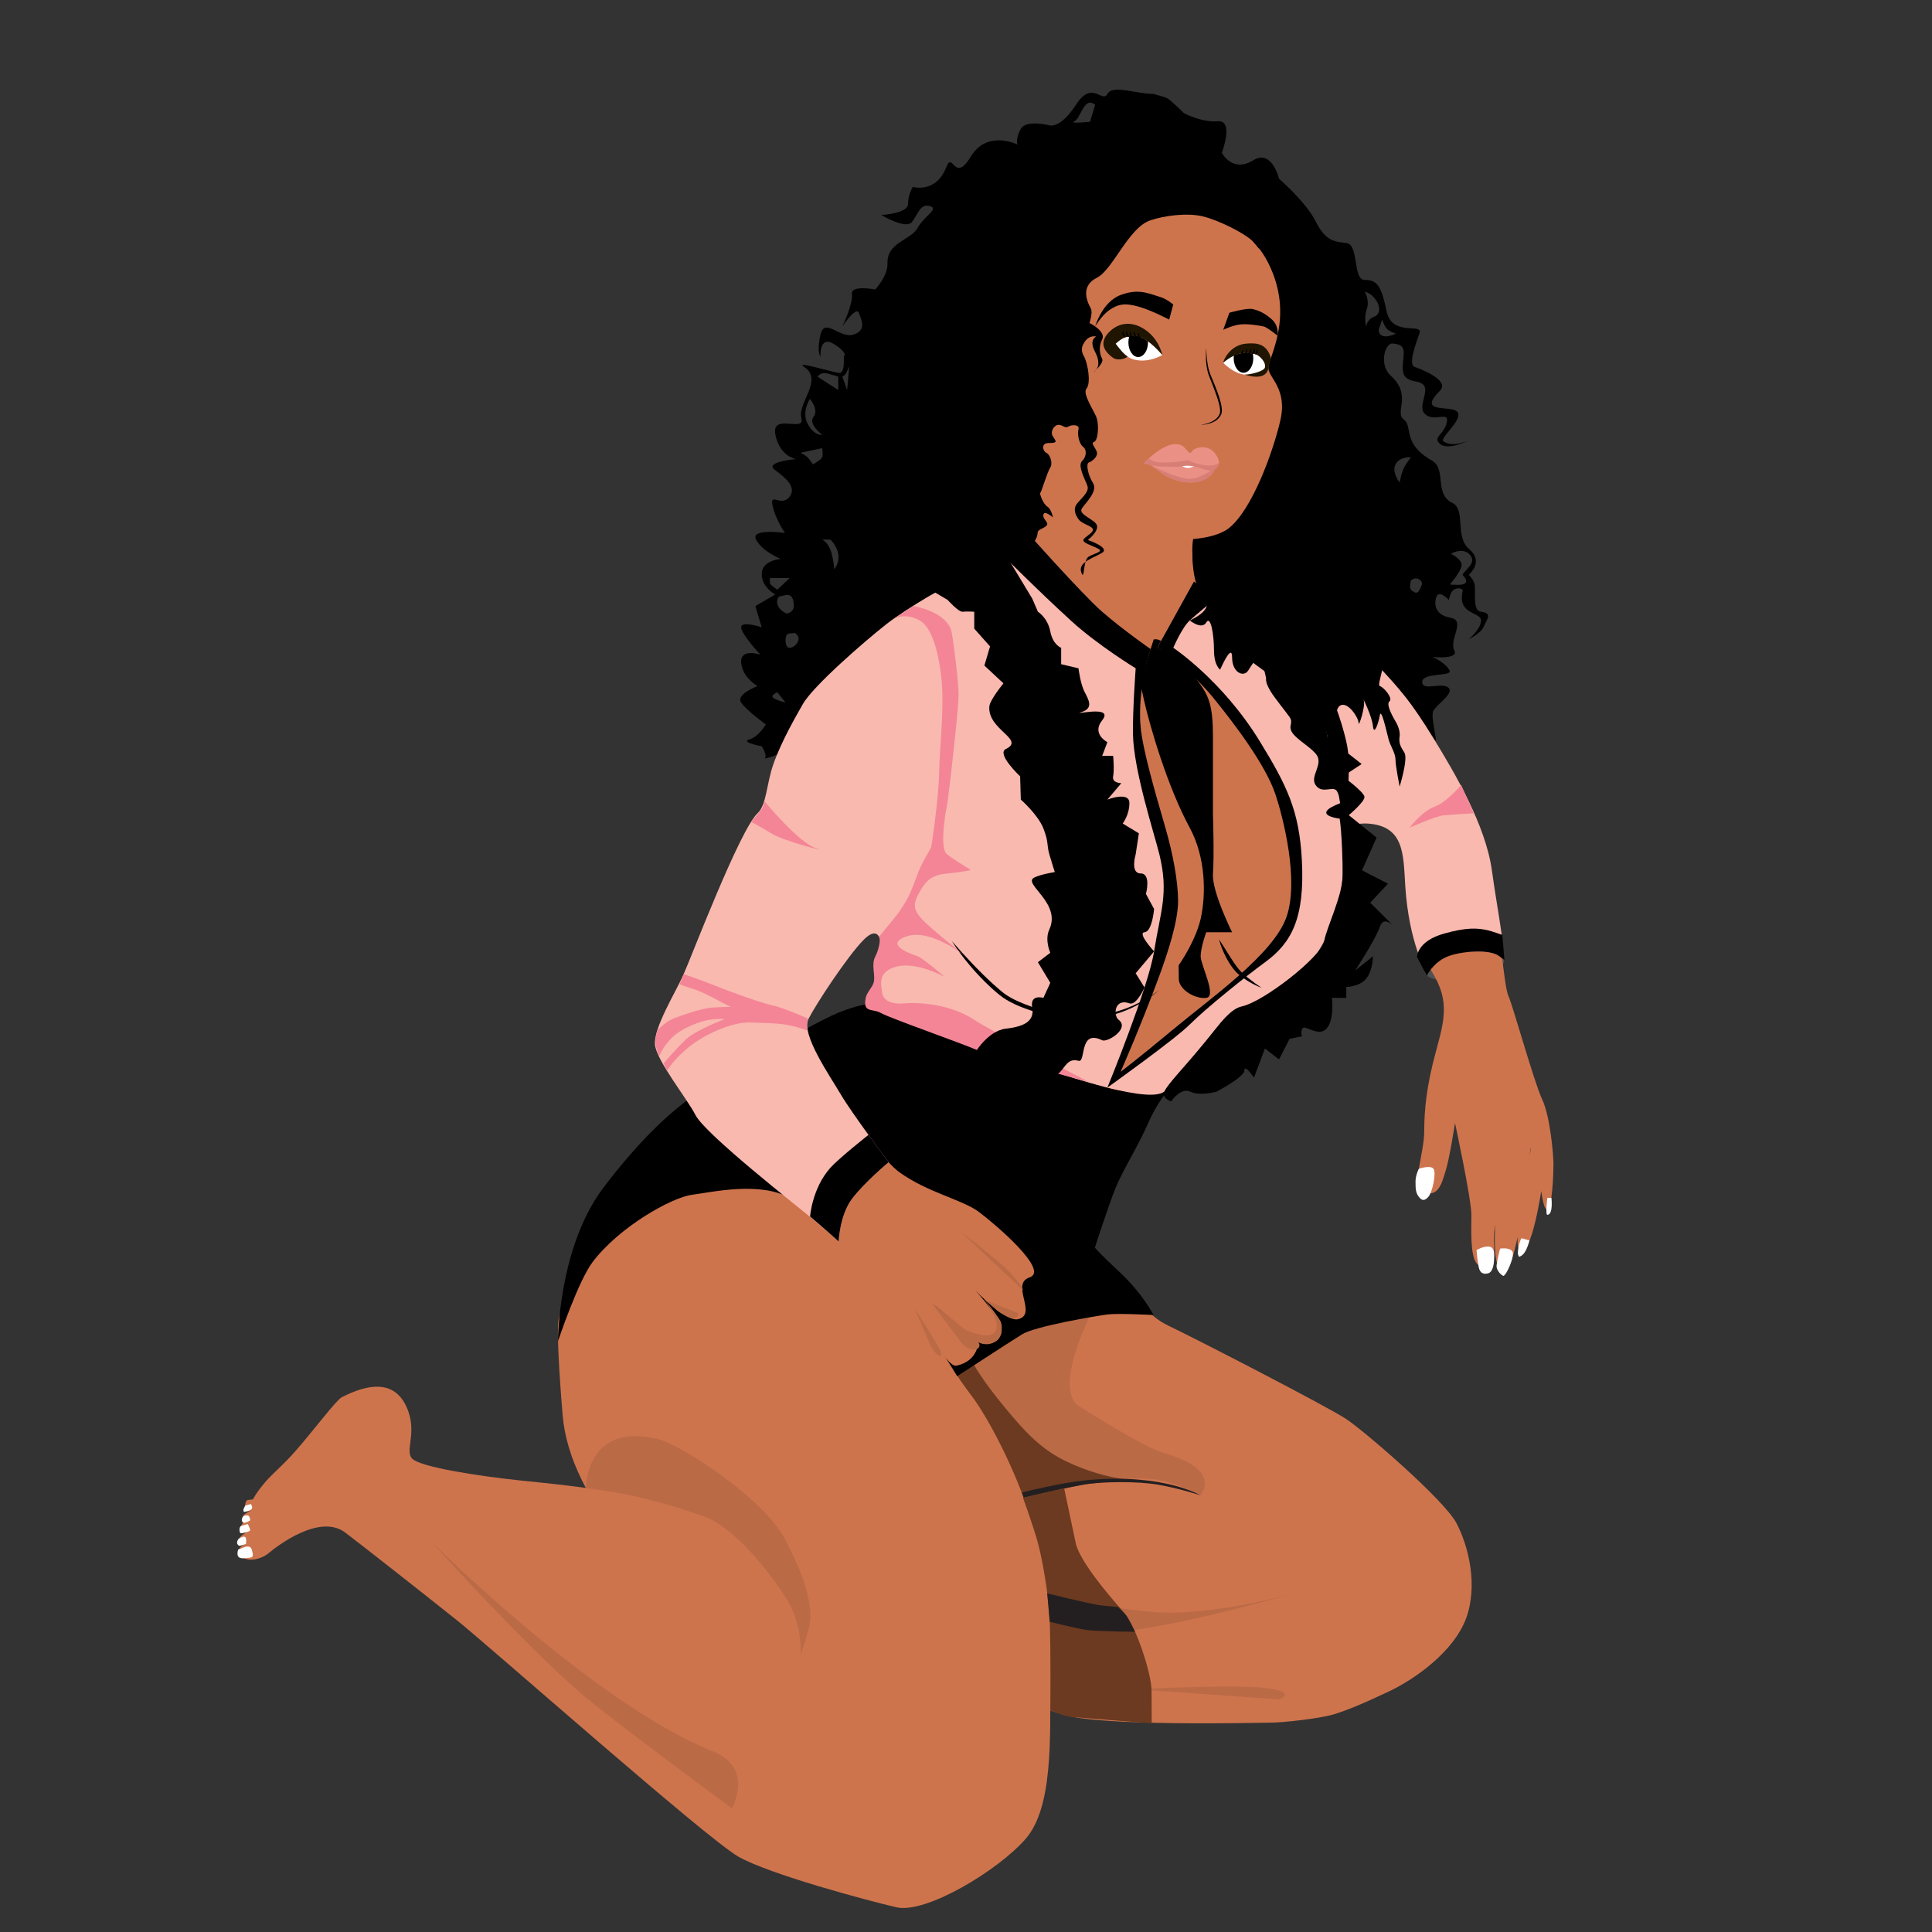<?xml version='1.0' encoding='utf-8'?>
<svg xmlns:xlink="http://www.w3.org/1999/xlink" xmlns="http://www.w3.org/2000/svg" version="1.1" x="0px" y="0px" width="3000px" height="3000px" viewBox="-368.066 -139.283 3000 3000" enable-background="new -368.066 -139.283 3000 3000"><rect x="-368.066" y="-139.283" width="3000" height="3000" fill="#333333" stroke="none"/> <defs> </defs> <path id="Hair_Back_1_" d="M1931.608,810.615c-11.945-1.328-8.811-23.238-9.555-39.563c-0.449-9.795-9.557-17.647-9.557-17.647 s24.422-20.246,1.061-39.686c-23.361-19.438-4.896-61.772-26.543-72.196c-28.666-13.805-8.207-52.392-31.852-65.828 c-46.719-26.545-28.621-52.722-43.533-63.707s13.803-37.161-20.172-67.95c-18.744-16.988-9.123-51.227,3.186-49.902 c18.297,1.968,18.098,7.436,15.928,28.67c-2.172,21.233,2.17,27.193,21.645,30.719c28.721,5.2-1.992,36.167,12.328,49.973 c14.32,13.806,38.223-5.637,33.977,13.107s-20.807,22.184-12.203,31.818c12.826,14.358,47.24-4.583,47.24-4.583 s-25.16,12.976-40.348,2.125c-7.43-5.309,41.412-41.408,15.928-48.84c-17.084-4.983-53.086,2.123-21.234-29.729 c13.432-13.432-16.275-28.679-39.285-36.996c-10.381-3.752,1.605-35.202,7.434-52.19s-42.469,6.376-50.963-33.972 c-8.496-40.347-14.865-48.84-33.977-48.84s-8.494-55.21-28.666-57.333c-20.174-2.123-32.914-4.246-47.777-33.975 c-14.867-29.729-56.664-65.829-56.664-65.829s-10.986-46.418-39.955-28.667c-32.914,20.17-48.842-11.682-48.842-11.682 s19.342-50.997-6.141-48.873c-25.48,2.125-52.891-12.704-52.891-12.704s-21.316-21.233-26.266-23.358 c-4.949-2.124-20.645-6.37-20.645-6.37c-26.771,0-63.736-14.863-71.799,0c-8.063,14.864-23.55-22.064-48.328,16.158 c-24.779,38.222-41.137,32.681-41.137,32.681s-36.449-9.559-44.941,5.307c-8.494,14.866-5.311,24.422-5.311,24.422 s-46.992-23.642-72.475,18.828c-25.481,42.47-28.035-9.558-37.946,16.206c-15.925,41.408-52.025,30.792-52.025,30.792 s-7.432,11.678-7.432,26.542s-41.407,16.988-41.407,16.988s38.311,23.359,47.778,10.618c9.467-12.742,12.741-28.667,27.605-24.421 c14.863,4.246-8.493,14.867-19.111,33.979c-10.619,19.111-47.92,22.265-46.716,55.207c0.704,19.271-19.112,40.35-19.112,40.35 s-38.301-7.67-36.179,7.166c2.123,14.835-14.785,50.167-14.785,50.167s21.236-31.852,25.482-21.234 c4.246,10.618,12.739,27.605-8.495,33.976c-21.234,6.37-44.593-27.606-50.963,0c-6.37,27.605,0,33.977,0,33.977 s-2.122-33.976,21.236-19.112c23.357,14.864,14.864,19.112,14.864,19.112s2.123,25.481-6.371,25.481s-71.334-19.872-55.211-9.395 c30.792,20.009-10.616,56.107-4.246,79.465c6.37,23.359-46.718-8.49-40.347,25.485c6.371,33.976,31.852,38.223,31.852,38.223 s-50.091,4.246-32.477,16.986c17.613,12.741,34.602,27.606,21.861,42.47c-12.741,14.864-29.992-8.493-25.614,12.741 c4.378,21.234,19.244,42.47,19.244,42.47s-55.209-7.838-44.593,10.944c10.616,18.783,38.223,29.401,38.223,29.401 s-29.729,2.124-29.729,23.359c0,21.234,21.234,31.851,21.234,31.851l-31.083,18.046l9.849,32.917c0,0-31.852-10.616-31.852,0 s29.729,42.468,29.729,42.468s-31.852-10.617-29.729,12.741c2.123,23.359,25.481,36.1,25.481,36.1s-34.177,12.74-25.583,25.481 c8.595,12.74,38.324,33.976,38.324,33.976s-10.618,19.11-25.481,23.358c-14.864,4.247,19.111,10.618,19.111,10.618 s9.487,13.565,4.613,19.007c9.5-1.923,22.315-5.419,25.115-11.689c5.445-12.2,128.691-58.211,193.236-60.405 c64.546-2.194,127.535,43.692,242.076,55.211c114.541,11.518,139.717-82.376,212.131-103.831 c72.412-21.454,148.857-27.826,206.191,14.645c57.334,42.47,148.969,56.783,159.727,74.5c10.76,17.718-5.904-32.031,0-42.649 c5.904-10.617,33.514-27.605,22.895-36.099c-10.621-8.493-40.348,6.37-40.348-8.493c0-14.864,45.162-8.496,42.754-16.989 c-1.947-6.872-16.219-17.909-27.221-21.875c14.035,1.341,40.42,1.605,34.369-9.978c-8.871-16.989,18.666-46.717-6.063-50.962 c-24.729-4.246-25.793-22.298-21.543-32.916c4.248-10.618,19.111,5.308,19.111,5.308s1.781-11.019,6.945-15.215 c6.031-4.901,15.512-2.814,14.467,1.64c-8.672,36.935,28.49,31.904,28.49,45.431c0,13.527-19.111,29.182-19.111,29.182 s19.107-9.014,23.357-19.629C1940.102,823.078,1950.719,812.74,1931.608,810.615z M864.563,801.842 c0,9.555-10.617,11.679-10.617,11.679s-9.556-3.186-13.803-11.679c-4.248-8.494,1.039-14.456,1.039-14.456 s11.912-3.817,15.949-2.532C862.253,786.483,864.563,792.286,864.563,801.842z M827.402,758.311h30.79l-19.238,18.049 c0,0-9-5.901-10.938-8.929C827.065,765.947,827.402,758.311,827.402,758.311z M833.773,945.176 c-7.433-4.248,5.181-9.556,5.181-9.556l12.759,15.926C851.713,951.546,841.206,949.423,833.773,945.176z M858.192,866.608 c-7.432,0-6.434-13.285-6.434-13.285s0.064-9.012,6.434-9.012c6.371,0,8.495-3.186,12.741,4.246 C875.179,855.989,865.625,866.608,858.192,866.608z M917.518,440.852c11.811,3.185,16.059,4.754,16.059,4.754v20.728l-32.119-20.728 C901.458,445.606,905.708,437.667,917.518,440.852z M886.329,519.255c-10.441-18.855,3.185-39.119,3.185-39.119 s14.471,16.703,5.643,27.911c-8.828,11.208,13.469,27.83,13.469,27.83S896.77,538.109,886.329,519.255z M875.181,563.748 l33.445-7.166c0,0,1.566,11.003,0,14.184c-1.997,4.057-14.333,11.027-14.333,11.027s-6.349-9.18-8.465-11.178 C883.166,568.102,875.181,563.748,875.181,563.748z M927.207,744.508c0,0,0-9.556-4.248-25.481 c-4.248-15.926-14.333-20.439-14.333-20.439h12.646c0,0,10.181,8.761,12.306,22.96C935.701,735.748,927.207,744.508,927.207,744.508 z M947.378,466.333l-7.431-20.728c0,0,4.183-1.999,5.839-5.285c1.327-2.631,4.778-10.518,4.778-10.518L947.378,466.333z M1324.534,49.801c0,0-34.215,3.518-24.301-0.728c9.914-4.245,15.221-40.252,32.246-25.481L1324.534,49.801z M1765.264,352.728 c-10.537,3.713-12.027,14.861-12.027,14.861s-3.717-13.268,1.061-26.944c4.777-13.674-3.186-26.942-3.186-26.942 s9.914,1.598,17.857,13.542C1775.329,336.802,1775.803,349.016,1765.264,352.728z M1772.879,372.372l5.311-15.396 c0,0,3.713,12.21,9.023,15.926c5.309,3.716,12.207,5.84,12.207,5.84s-13.271,6.901-21.23,3.268 C1771.989,379.178,1772.879,372.372,1772.879,372.372z M1805.26,609.933c0,0-12.74-15.671-6.371-28.141 c6.371-12.471,23.891-11.027,23.891-11.027s-2.744,3.431-8.539,12.143C1808.444,591.618,1805.26,609.933,1805.26,609.933z M1839.5,769.287c-2.389,6.464-5.574,14.24-11.146,11.056c-5.574-3.186-8.76-3.982-5.574-18.315c0,0,3.98-3.186,7.729-3.186 S1841.891,762.823,1839.5,769.287z M1883.297,768.397c0,0,17.027-19.84,18.109-29.634c1.084-9.795-16.518-18.144-16.518-18.144 s18.395-11.148,29.543,1.592c11.146,12.741-6.859,22.008-11.492,31.193c0,0,16.785,15.602-7.398,15.507 C1888.983,768.885,1883.297,768.397,1883.297,768.397z"/> <path id="Body_1_" fill="#CE744D" d="M1260.59,489.692c-34.611,85.204-32.705,232.52-76.871,251.631 c-44.167,19.112-123.797,41.408-142.908,73.26c-19.111,31.853,38.223-22.297,54.148,47.778 c15.926,70.074,3.185,229.335-12.742,267.557c-15.925,38.222-60.518,3.185-79.629,57.333c-19.111,54.148,0,140.149,0,140.149 s-14.313,25.662-8.493,41.407c9.025,24.421-26.544,38.223-7.433,57.334c19.112,19.111,86,76.445,111.482,159.26 c25.481,82.816,8.277,304.496,8.704,355.459s29.094,117.853,76.871,86c47.777-31.852,137.391-208.938,159.686-275.828 c22.297-66.889,73.26-162.445,98.742-197.482c25.48-35.037,63.66-81.785,89.91-110.468c8.42-9.2,24.646-14.983,48.945-24.353 c13.648-5.264,63.244-32.53,87.295-72.218c22.326-36.848,37.447-73.81,43.809-108.004c8.158-43.85,3.969-83.139,3.969-111.775 c0-50.962-50.965-210.223-73.26-235.704c-22.297-25.482-76.445-73.26-111.482-79.631c-35.037-6.37-47.777-47.778-47.777-89.186 s31.852-73.26,6.369-117.852C1464.444,559.766,1260.59,489.692,1260.59,489.692z"/> <path id="Left_Leg_1_" fill="#CE744D" d="M1116.018,1788.545c39.885-32.717,161.563-27.255,191.289-3.185 c29.729,24.068,77.365,65.548,88.104,79.278c8.643,11.051,11.699,36.101,52.047,55.212 c40.346,19.111,246.32,125.283,274.988,144.396c28.666,19.11,151.828,125.286,170.939,161.384s33.977,97.678,14.865,148.641 s-78.572,93.435-118.916,112.546c-40.344,19.112-65.826,29.728-87.063,36.099c-21.234,6.369-78.568,12.74-97.68,12.74 s-263.309,6.371-322.766-12.74c-59.459-19.111-199.608-63.705-199.608-63.705l-341.878-76.444c0,0-29.728-6.367-59.457,21.236 c-29.729,27.603-127.167,27.603-128.349-16.989c-1.182-44.594,13.682-66.894,28.546-83.881 c14.863-16.986,50.146-15.335,89.186-18.046c41.132-2.859,42.469-19.111,80.692-10.617c38.222,8.495,61.58,33.977,110.42,19.112 c48.84-14.867,280.299-91.312,327.015-101.928c46.715-10.615,191.113-46.718,242.076-25.481s74.639,21.236,74.48,6.371 c-0.16-14.867-3.111-17.127-0.16-14.867c43.215,33.09-13.428,66.713-129.531,42.473c-116.104-24.241-135.903,0-152.891,0 s-124.272,61.579-174.124-48.988c-48.846-108.34-35.247-157.512-24.369-205.827 C1032.581,1906.662,1082.735,1815.847,1116.018,1788.545z"/> <path id="Shadow_2_1_" fill="#BB6A46" d="M1646.774,2333.18c0,0-130.887,37.985-222.772,30.705 c-90.344-7.158-141.446-26.803-171.952-29.961c-61.533-6.37-58.18,30.259-58.18,30.259s115.696,28.341,155.174,30.26 C1423.728,2398.074,1646.774,2333.18,1646.774,2333.18z"/> <path id="Shadow_1_1_" fill="#BB6A46" d="M1495.735,2182.497c0,0,37.27-38.422-56.543-65.67 c-23.891-6.939-75.303-37.367-130.986-72.095c-41.358-25.794,15.249-138.445,15.249-138.445s-66.95,10.256-97.601,23.675 c-10.444,4.572-53.315,30.947-72.574,45.383c-17.206,12.898-34.529,22.248-34.529,22.248l57.514,137.581l22.336,54.877 c0,0,99.94-22.313,123.647-25.237c23.709-2.924,72.933-12.455,108.186-6.096C1464.907,2164.936,1495.735,2182.497,1495.735,2182.497 z"/> <path id="Shadow_3_1_" fill="#BB6A46" d="M1395.216,2483.806c0,0,153.505-8.289,203.292-1.918c49.789,6.371,20,17.667,20,17.667 L1395.216,2483.806z"/> <path id="Overshadow_3_1_" fill="#6C3A20" d="M1289.268,2130.717c-41.916-19.685-66.847-48.325-95.431-82.549 c-36.63-43.857-49.13-67.672-49.13-67.672l-25.957,17.096l57.514,137.581l22.336,54.877c0,0,99.94-22.313,123.647-25.237 c23.709-2.924,66.686-6.183,66.686-6.183S1345.933,2157.329,1289.268,2130.717z"/> <path id="Overshadow_1_1_" fill="#231F20" d="M1495.735,2182.497c0,0-55.894-33.642-171.554-23.779 c-57.152,4.873-136.636,27.815-136.636,27.815l11.056,5.518c0,0,99.94-24.313,123.647-27.237 c23.709-2.924,73.69-4.523,108.221,1.359C1461.934,2171.533,1495.735,2182.497,1495.735,2182.497z"/> <path id="Right_Leg_1_" fill="#CE744D" d="M1234.766,1514.266c25.824,63.705-16.645,284.544-42.125,375.854 c-25.482,91.31-161.707-6.647-51.145,139.172c19.516,25.738,65.322,105.031,93.27,196.338 c27.948,91.307,27.948,148.644,27.948,242.075s4.249,199.601-38.222,248.443c-42.471,48.842-154.914,116.792-200.618,106.175 c-45.705-10.615-196.47-50.963-245.311-78.569c-48.839-27.605-388.134-328.091-437.435-367.358 c-61.312-48.836-144.325-114.061-173.063-135.902c-39.815-30.264-106.172,21.234-118.913,31.852 c-12.741,10.616-33.295,13.446-39.285,6.369c-9.698-11.459-8.493-16.986,8.495-22.296s-13.279,8.495-16.195-1.061 c-2.916-9.555,21.503-20.175,21.503-20.175c5.317-0.703-17.587,11.052-18.051,0c-0.553-13.204,14.864-13.805,14.864-13.805 s-4.249,4.809-10.883-3.714c-4.149-5.332,14.334-11.945,14.334-11.945s-11.9,4.891-11.945-1.327c0,0,0.258-11.38,3.186-13.802 c1.264-1.048,9.556-1.593,9.556-1.593s4.777-10.352,19.907-27.871c10.758-12.457,28.433-26.861,46.358-47.476 c31.05-35.703,62.952-78.865,71.761-83.382c41.407-21.232,80.692-26.539,99.803,13.806c19.111,40.343-3.185,69.011,9.556,81.751 c12.741,12.741,98.74,26.545,169.877,33.977c71.136,7.432,254.813,23.298,325.953,80.691 c71.14,57.393,104.726,138.688,108.297,156.074c3.571,17.385-1.063,35.037-1.063,35.037s-202.791-93.434-266.495-165.63 s-97.68-144.398-102.989-207.039c-5.309-62.64-9.556-133.778-6.371-149.704c3.186-15.926,30.79-107.233,41.408-129.53 c10.618-22.296,72.911-120.018,95.557-147.582c24.421-29.729,82.814-73.26,107.236-86.001 c24.421-12.741,132.716-80.625,148.642-88.091c15.926-7.466,66.809-34.523,79.864-37.193c13.055-2.668,30.657-10.615,51.842-10.615 c21.184,0,98.691,19.11,130.544,39.282C1186.27,1469.673,1234.766,1514.266,1234.766,1514.266z"/> <path id="Right_Leg_Shadow_1_" fill="#BB6A46" d="M652.416,2095.034c37.7,9.03,165.432,92.372,198.738,156.075 c20.24,38.715,48.452,99.803,36.239,140.149c-12.212,40.347-12.212,40.347-12.212,40.347s4.066-49.368-24.027-91.696 c-28.093-42.328-79.023-107.743-127.06-124.771c-48.036-17.026-102.561-31.819-142.523-37.892 c-39.963-6.073-39.963-6.073-39.963-6.073S541.607,2068.493,652.416,2095.034z"/> <path id="Bottom_of_Top_1_" d="M1351.467,1549.516c32.635,10.492,93.588,5.223,93.588,5.223s-15.846,16.857-30.611,50.834 s-39.336,72.654-50.414,100.133c-11.082,27.479-31.98,92.333-31.98,92.333s9.77,11.512,36.408,36.043 c37.705,34.716,54.691,68.614,54.691,68.614s-55.127-3.023-71.682-0.897c-16.555,2.123-111.393,18.05-132.285,30.791 c-20.893,12.74-100.868,65.234-100.868,65.234s-52.088-87.743-90.244-125.754c-43.019-42.854-122.605-123.408-168.659-150.482 c-46.053-27.074-121.194-9.839-153.047-5.593c-31.852,4.245-112.542,49.653-153.969,104.052 c-22.837,29.988-53.961,123.156-53.961,123.156s0-144.393,69.906-237.497c23.262-30.984,61.464-77.322,101.312-112.435 c44.027-38.798,89.36-65.296,103.105-73.57c26.185-15.761,118.387-66.51,148.962-81.157c30.575-14.648,59.945-19.814,59.945-19.814 s149.208,51.607,177.543,63.496c28.336,11.889,77.018,32.824,113.012,44.012C1308.213,1537.421,1351.467,1549.516,1351.467,1549.516 z"/> <path id="Right_Hand_1_" fill="#CE744D" d="M1145.922,801.842c25.482,12.741,16.586,256.586-19.11,337.631 c-54.149,122.938-112.077,124.224-157.965,181.557c-45.889,57.334-87.296,111.482-87.296,133.779 c0,22.296,102.76,194.297,146.936,226.148c44.176,31.853,97.857,42.45,123.339,61.561c25.48,19.111,110.538,91.246,78.79,101.766 c-30.603,10.14,13.581,58.111-18.271,64.93c-19.483,4.171-66.889-45.657-66.889-45.657s52.851,55.426,39.407,71.074 c-17.855,20.784-34.1,9.62-34.1,9.62s-51.359-44.104-65.826-55.213c-14.468-11.107,65.826,55.213,65.826,55.213 s1.063,29.727-33.975,37.158c-15.579,3.303-64.131-87.285-64.131-87.285s88.619,80.918,15.291,80.918 c-30.791,0-75.383-57.337-81.753-92.374c-6.371-35.037-32.459-78.022-50.964-98.741c-52.645-58.942-98.274-80.673-146.052-118.895 c-47.778-38.223-156.075-162.377-133.778-207.004c22.296-44.627,130.593-302.629,149.705-318.555 c19.111-15.926,38.223-149.704,86.001-197.482c47.777-47.778,127.408-140.149,191.111-140.149 C1145.922,801.842,1145.922,801.842,1145.922,801.842z"/> <path id="Under_Cuff_Shadow_1_" fill="#515151" d="M1967.501,1351.54c1.541,11.455-26.384,26.395-59.901,30.904 s-61.939-1.122-63.48-12.577c-1.541-11.454,24.384-24.395,57.9-28.904C1935.54,1336.455,1965.96,1340.085,1967.501,1351.54z"/> <path id="Left_Hand_1_" fill="#CE744D" d="M1622.624,1085.325c10.637,0,49.232,54.732,125.303,46.548 c47.779-5.141,60.469,28.847,60.469,28.847s3.338,12.559,4.502,31.278c2.652,42.617,5.357,126.171,28.586,157.143 c41.406,55.209,37.037,83.372,21.111,140.706c-15.926,57.333-19.111,95.555-19.111,127.407s-18.445,83.466-6.371,91.021 c27.607,17.275,33.607-10.993,39.287-28.377c6.279-19.222,14.861-75.386,14.861-75.386s25.482,117.854,25.482,143.335 c0,19.006-2.381,63.069,8.525,75.089c15.895,17.515,21.855-0.977,25.094-9.071c3.986-9.969-0.477-28.803,2.693-47.678 c6.955-41.43,8.281-91.6,8.281-91.6s-16.988,132.718-2.314,152.666c12.205,16.594,21.424,0.224,34.164-69.851 s12.74-105.112,15.928-114.667c3.186-9.556-33.445,157.667-15.928,160.853c17.52,3.185,31.854-90.778,33.445-103.519 c1.594-12.741-7.963-62.112-7.963-62.112s5.139,97.149,14.514,100.334c9.377,3.186,10.969-57.334,10.969-70.074 c0-12.741-4.777-73.26-17.52-100.334c-12.74-27.074-46.186-148.112-52.555-160.854c-6.371-12.74-16.016-122.617-17.52-133.778 c-9.303-68.964-33.445-133.778-43-157.667s-64.221-124.39-92.912-164.039c-28.398-39.242-112.533-103.519-147.57-106.705 c-35.039-3.184-112.447-44.508-135.057-31.809c-22.611,12.699-41.723,73.217-28.982,127.366 c12.742,54.148,28.668,87.594,54.148,103.52C1588.667,1059.843,1622.624,1085.325,1622.624,1085.325z"/> <path id="Thumbnail_1_" fill="#FFFFFF" d="M1835.143,1675.58c0,0,17.895-6.175,22.672,0c4.779,6.175-1.592,36.434-7.963,43.601 c-6.369,7.167-10.307,5.575-14.709,0c-4.4-5.574-5.33-11.148-5.197-23.96C1830.053,1684.876,1835.143,1675.58,1835.143,1675.58z"/> <path id="Index_Finger_1_" fill="#FFFFFF" d="M1924.706,1801.995c0,0,9.654-6.373,19.111-5.573c9.455,0.8,8.609,11.945,8.045,21.665 c-0.555,9.497-3.268,18.15-8.842,19.742c-5.572,1.593-12.912,1.667-15.129-10.352 C1925.672,1815.458,1924.706,1801.995,1924.706,1801.995z"/> <path id="Middle_Finger_1_" fill="#FFFFFF" d="M1961.192,1799.607c0,0,13.836-2.445,18.934,3.952 c5.1,6.399-10.031,39.845-14.012,38.251c-3.982-1.592-10.428-8.989-10.354-14.959 C1955.836,1820.882,1961.192,1799.607,1961.192,1799.607z"/> <path id="Marriage_Finger_1_" fill="#FFFFFF" d="M1994.303,1783.646c-4.148,7.375-6.205,22.496-5.193,25.018 c1.48,3.699,0.893,4.552,5.383,1.827c8.201-4.975,12.391-23.918,12.391-23.918s-2.15-0.105-6.104-1.418 C1996.594,1783.764,1994.303,1783.646,1994.303,1783.646z"/> <path id="Pinky_1_" fill="#FFFFFF" d="M2034.596,1720.773c0,0-3.188,26.277,0,26.277c9.555,0,6.369-26.259,6.369-26.259 L2034.596,1720.773z"/> <path id="Toenail_4_1_" fill="#FFFFFF" d="M12.782,2198.594l8.764-2.43c0,0,4.271,6.215,0,8.76 c-4.271,2.544-10.75,3.583-10.75,3.583s-1.986-2.429,0-6.172C12.782,2198.594,12.782,2198.594,12.782,2198.594z"/> <path id="Toenail_3_2_" fill="#FFFFFF" d="M8.806,2216.47c-2.152,3.372-1.767,7.428,1.107,8.69 c2.875,1.263,10.571-3.782,10.571-3.782s-0.664-6.501-3.186-7.298C14.778,2213.286,10.409,2213.957,8.806,2216.47z"/> <path id="Toenail_2_1_" fill="#FFFFFF" d="M5.636,2230.493c-3.201,3.497-1.577,10.662,0,11.061 c1.577,0.398,14.98-2.545,14.848-4.855c-0.132-2.312-3.806-9.478-3.806-9.478L5.636,2230.493z"/> <path id="Toenail_1_1_" fill="#FFFFFF" d="M1.925,2250.711c0,0,6.781-5.177,10.215-3.584s1.474,10.498,1.818,10.815 c0.344,0.316-8.804,3.12-10.164,3.12c-1.359,0-3.35-1.991-3.748-4.38C-0.352,2254.294,1.925,2250.711,1.925,2250.711z"/> <path id="Toe_1_" fill="#FFFFFF" d="M1.925,2266.637c-1.481,3.583-2.346,10.75,1.869,12.741c4.215,1.99,10.797,0.796,16.464,0 c5.667-0.797,4.473-4.778,3.278-9.954c-1.194-5.176-2.522-6.769-6.238-7.167c-3.715-0.398-7.473,1.592-10.571,2.786 C3.629,2266.239,1.925,2266.637,1.925,2266.637z"/> <path fill="#BB6A46" d="M1052.113,1892.798c0,0,11.539,26.576,22.208,51.512c10.671,24.931,23.852,27.311,17.99,13.848 C1086.448,1944.694,1052.113,1892.798,1052.113,1892.798z"/> <path fill="#BB6A46" d="M1077.833,1883.473c0,0,28.917,38.066,45.022,59.891c16.104,21.821,36.701,12.645,27.909,0.887 C1141.969,1932.492,1077.833,1883.473,1077.833,1883.473z"/> <path fill="#BB6A46" d="M1142.467,1856.114c0,0,55.545,59.998,30.713,75.925c-12.545,8.044-46.355-8.218-46.355-8.218 s26.043,37.753,52.731,18.89c9.585-6.774,8.97-24.38,6.225-29.858C1179.203,1899.726,1142.467,1856.114,1142.467,1856.114z"/> <path fill="#BB6A46" d="M1161.083,1879.186c0,0,9.765,7.433,17.107,14.7c5.551,5.493,21.32,13.59,25.322,14.132 c8.833,1.195,9.998-8.013,9.998-8.013L1161.083,1879.186z"/> <path fill="#BB6A46" d="M1220.617,1864.338c0,0-0.78-6.748-19.192-26.661c-18.412-19.911-78.266-64.898-78.266-64.898 L1220.617,1864.338z"/> <path id="Overshadow_2_1_" fill="#6C3A20" d="M1301.867,2254.717c4,26,47.174,78.463,74.912,109.168 c18.435,20.406,43.319,94.72,43.319,122.72s0.207,50.07,0.207,50.07s-121.232-9.07-129.424-10.654 c-7.245-1.401-28.049-9.199-28.049-9.199s0.959-94.745-0.912-138.821s-11.672-98.196-19.413-125.283s-22.158-66.416-22.158-66.416 l63.967-14.769L1301.867,2254.717z"/> <path fill="#231F20" d="M1394.481,2394.589c0,0-9.271-18.571-12.694-23.762c-3.252-4.931-14.009-14.724-14.009-14.724 s-24.253-2.064-32.004-3.419c-19.682-3.439-77.725-17.761-77.725-17.761l3.871,44.076c0,0,43.776,11.121,58.406,12.868 C1338.834,2394.079,1394.481,2394.589,1394.481,2394.589z"/> <path fill="#BB6A46" d="M299.934,2252.823c0,0,165.068,183.57,252.534,252.732s216.083,163.162,216.083,163.162 s34.924-62.523-28.618-88C552.468,2505.555,299.934,2252.823,299.934,2252.823z"/> <path id="Middle_Ruffle_1_" d="M1423.266,853.867c15.934-6.011,49.32,39.289,67.547,62.91 c18.223,23.621,24.594,39.019,24.594,87.856c0,48.84,0,122.099,0,122.099s2.125,62.646,0,90.25 c-2.125,27.604,29.729,91.308,29.729,91.308h-40.186c0,0-8.654,23.666-8.654,37.314c0,13.649,25.803,62.494,8.654,64.616 c-17.148,2.121-42.631-12.745-42.631-29.732c0-16.986-2.121-208.1-2.121-220.84s-61.879-156.943-64.787-184.742 S1423.266,853.867,1423.266,853.867z"/> <path id="Breast_Extended_1_" fill="#CE744D" d="M1395.217,879.549c0,0,3.404,25.279,12.957,67.749 c9.551,42.471,36.881,135.465,71.135,198.694c25.102,46.335,25.48,103.759,16.986,141.521s-43.986,96.042-78.666,119.762 c-74.225,50.773-142.176,32.668-142.176,32.668L1395.217,879.549"/> <path id="Inside_of_See_Through_Top_1_" fill="#F9B9AF" d="M1847.448,1371.838c0,0,7.59-24.8,29.887-29.305 c22.297-4.504,68.115-8.722,82.814,3.186c14.701,11.906-2-62.912-11.555-132.986s-56.922-150.4-90.844-205.794 c-33.92-55.393-53.393-77.689-86.385-112.727c-32.996-35.037-112.625-62.083-138.105-70.856 c-14.281-4.917-65.229-10.343-101.656-25.365c-28.574-11.783-45.766-34.372-45.766-34.372l-56.432,101.926 c0,0,48.592,26.853,83.629,69.853s102.139,127.631,109.588,162.667c7.449,35.038,27.588,130.593,6.371,187.927 c-21.217,57.333-116.773,124.291-174.105,172.035c-57.336,47.744-82.816,66.855-82.816,66.855s88.908-213.639,72.982-291.985 c-15.926-78.345-36.266-182.61-41.883-243.129c-5.619-60.519,0-95.557,0-95.557s-27.914-55.713-59.768-83.598 c-31.852-27.884-125.459-133.299-125.459-133.299s-3.541,48.082-73.176,73.702c-35.037,12.89-105.843,54.831-137.161,79.436 c-31.317,24.604-113.162,95.221-129.243,123.942c-8.844,15.796-32.423,55.618-45.596,93.1 c-10.781,30.674-10.384,62.966-24.479,76.052c-27.604,25.631-102.603,222.479-114.668,249.766 c-12.066,27.284-47.777,84.681-44.591,110.162c3.185,25.481,50.176,83.779,62.843,108.686 c15.194,29.87,159.077,142.268,181.116,160.747c22.038,18.48,41.203,35.576,41.203,35.576s1.506-40.637,20.617-66.118 c19.111-25.481,56.957-56.992,56.957-56.992s-56.724-75.455-73.973-104.794c-17.25-29.339-62.503-94.05-50.402-117.78 c12.102-23.731,59.441-95.582,84.64-121.77c25.198-26.188,27.371,3.186,27.371,3.186s-10.652,38.748-9.359,47.777 c2.826,19.74-8.457,45.657-8.457,45.657s71.964,24.486,113.372,40.378s85.316,39.252,139.806,56.238 c54.49,16.987,188.158,64.059,207.381,39.283s65.844-79.238,85.479-104.916c19.633-25.677,53.377-29.904,94.998-50.568 c31.346-15.562,88.654-86.342,94.238-178.837c5.584-92.496-8.213-183.803-36.055-248.016 c-27.842-64.212-52.727-95.236-89.826-127.828c-37.1-32.592,25.357,244.069,64.732,276.451 c39.377,32.382,79.143,18.579,98.584,19.638c58.443,3.186,56.641,47.368,59.713,96.61 C1819.594,1325.534,1847.448,1371.838,1847.448,1371.838z"/> <path id="Hair_Front_Under_1_" d="M1805.26,1082.14c0,0,13.369-43,7.48-52.555c-5.889-9.557-9.072-14.334-7.48-25.482 s-6.869-24.063-6.869-24.063s-15.428-25.307-9.057-30.085s-8.865-22.296-14.785-23.89c-5.92-1.592,15.475-46.186,0-54.148 c-15.475-7.963-25.029-36.63-17.066-50.964c7.963-14.333,10.189-28.667-2.869-38.222c-13.059-9.556,21.021-43,0-68.482 c-21.021-25.481,37.756-19.111,28.275-78.037c-9.48-58.927-17.443-156.075-41.334-157.668c-23.889-1.593-25.48-17.519-30.26-33.444 c-4.777-15.926-97.713-79.63-88.672-133.778c9.043-54.148-21.217-20.705-37.143,46.185c-15.926,66.89-74.693,242.076-80.531,272.336 c-5.838,30.259-23.709,50.383-21.395,92.37c2.283,41.408,10.199,53.005,20.656,70.074c10.459,17.07-24.902,31.853-24.902,31.853 s18.668,15.052,25.641,3.185c6.971-11.867,12.049,19.112,12.049,43c0,23.89,9.557,30.26,9.557,30.26s18.607-42.932,18.58-19.111 c-0.029,23.819,17.834,31.318,24.83,20.658c11.445-17.433,18.639-32.448,25.041-1.071c6.4,31.376,14.363,39.339,14.363,39.339 s-1.84-22.297,8.635-22.297c10.477,0,15.256,33.445,20.031,41.408c4.779,7.963-0.047-19.111,7.143-20.704 c7.191-1.592,5.941,1.593,8.955,22.297c3.016,20.704,10.977,30.259,10.977,30.259s-2.406-36.022,9.15-34.733 c11.555,1.289,32.258,29.956,32.258,42.697s-5.709-35.992,6.371-43c12.082-7.009,28.666,19.11,28.666,27.073 s11.148-27.073,7.965-35.037c-3.186-7.963,12.74,23.889,14.332,39.814c1.594,15.926,8.654-4.92,10.697-16.793 s10.006,23.164,13.191,35.905c3.186,12.74,11.148,22.297,11.148,33.447C1798.889,1050.017,1805.26,1082.14,1805.26,1082.14z"/> <path id="Head_1_" fill="#CE744D" d="M1378.444,161.019c66.889,0,181.557,25.481,222.963,108.297c41.408,82.815,0,146.519,0,162.444 c0,15.927,30.434,31.853,18.402,82.816s-43.883,136.963-78.92,165.63c-35.039,28.667-143.189,22.527-197.484-9.555 c-70.074-41.408-114.667-101.924-133.777-146.516c-19.111-44.593-31.683-146.52-15.758-197.482 c15.926-50.964,43.482-98.741,68.963-121.038C1288.315,183.318,1378.444,161.019,1378.444,161.019z"/> <path id="Right_Collar_1_" d="M889.805,1749.722c22.039,18.48,44.389,38.762,44.389,38.762s1.506-40.637,20.617-66.118 c19.111-25.481,56.957-56.992,56.957-56.992l-31.28-42.445c0,0-45.8,36.21-59.102,51.065 C892.991,1705.706,889.805,1749.722,889.805,1749.722z"/> <path id="Neckline_of_Dress_Top_1_" d="M1193.87,727.5c0,0,47.602,48.073,101.377,97.295 c40.852,37.394,100.164,73.665,100.164,73.665s-4.848,66.468-4.227,101.926c0.998,56.842,33.379,155.612,41.006,186.865 c14.885,60.999,1.941,87.012-8.189,150.766c-8.959,56.365-72.533,211.499-72.533,211.499s105.035-74.986,127.842-97.893 c25.641-25.756,88.535-75.976,116.791-96.617c40.344-29.473,62.32-66.73,57.334-159.26c-4.09-75.911-22.592-114.395-65.828-184.743 c-57.719-93.914-133.779-144.396-133.779-144.396s13.477-31.474,25.482-42.47c7.162-6.561,37.645-31.853,37.645-31.853 c-22.672-22.333-31.115-28.667-31.115-28.667l-56.432,101.926c0,0,50.963,35.038,86,78.037 c35.037,43.001,82.093,105.744,97.092,150.742c11.327,33.982,37.713,134.334,16.496,191.668 c-21.217,57.333-116.773,124.291-174.105,172.035c-57.336,47.744-82.816,66.855-82.816,66.855s29.771-67.238,58.404-144.396 c15.277-41.167,30.906-89.555,30.781-121.26c-0.115-29.386-7.539-71.447-20.145-114.757c-17.107-58.776-34.707-119.857-37.941-154.7 c-5.619-60.519,15.617-121.038,15.617-121.038s-43.531-30.231-75.385-58.116c-31.852-27.884-125.459-133.299-125.459-133.299 L1193.87,727.5z"/> <path id="Left_Collar_1_" d="M1942.012,1305.194c-16.695-3.682-32.941-4.5-67.863,5.229c-41.926,11.68-41.926,36.125-41.926,36.125 l15.225,29.305c0,0,9.486-20.137,30.887-29.32c20.903-8.971,67.115-12.722,81.814-0.814c2.703,2.189,7.813,5.417,7.813,5.417 l-3.185-38.649C1964.778,1312.486,1947.848,1306.482,1942.012,1305.194z"/> <path id="Ruffle_Left_1_" d="M1582.715,853.323c0,0,5.422-45.32-17.939-47.592c-23.359-2.272-33.172-7.741-33.172-7.741 l13.531,12.624c0,0-5.762,9.018-9.025,19.894c-9.555,31.852,49.646,62.28,66.094,78.038c-15.367,8.943,13.824,40.394,31.852,65.154 c7.457,10.244-3.316,13.966,5.146,25.624c7.838,10.8,29.195,22.38,37.059,33.445c10.725,15.091-10.598,33.244-1.592,46.809 c10.244,15.436,28.289-0.154,33.482,10.083c4.848,9.55,7.553,17.163,4.77,18.241c-48.092,18.603-0.826,23.97-0.826,23.97 s4.154,21.795,4.768,87.355c0.289,30.931-24.955,81.502-28.727,102.691c-4.379,24.62-94.732,94.652-127.715,101.517 c-17.984,3.743-32.795,25.197-55.953,53.669c-31.812,39.11-60.389,67.707-64.541,78.78c-4.152,11.074,10.652,14.959,10.652,14.959 s14.926-22.179,29.791-14.959c14.865,7.221,40.506,0,40.506,0s43.369-22.504,43.369-33.124c0-10.618,14.865,11.348,14.865,11.348 l16.988-45.323l21.906,16.986l16.316-31.853l19.813-4.246c0,0-3.545-4.18,0-11.646c3.547-7.466,24.779,13.836,37.521,0 c12.74-13.836,8.494-47.809,8.494-47.809h22.297v-16.991c0,0,20.174,0,30.791-12.741c10.615-12.74,10.615-34.884,10.615-34.884 l-27.605,22.144c0,0,32.014-48.838,38.303-67.949c6.291-19.111,23.279,0.716,23.279,0.716l-38.223-38.102l27.604-29.513 l-40.344-20.71l22.561-50.874l-43.061-34.81c0,0,25.391-21.46,24.295-28.613c-1.209-7.918-33.51-31.679-33.51-31.679l29.184-19.111 l-52.74-41.404l-5.658-26.401l-15.555-26.499c0,0-8.959-39.233-18.248-52.215c-3.713-5.192-42.375,2.389-42.375,2.389 L1582.715,853.323z"/> <path id="Hair_Front_Over_1_" d="M1577.096,235.171c-13.076-12.534-52.264-32.35-77.615-38.518 c-23.211-5.647-59.002-1.533-81.756,6.37c-33.623,11.678-57.588,76.445-82.813,89.186c-28.219,14.253-12.211,41.408-9.025,47.778 c3.185,6.371-2.186,22.296-2.186,22.296s26.074,12.741,19.703,25.481c-6.369,12.742-3.184,23.889,0,30.26 c3.186,6.37-13.332,20.704-13.332,20.704s14.926-7.963,2.186-31.852c-12.742-23.89,9.555-23.89-1.592-23.89 c-11.15,0-15.928,11.149-15.928,11.149s-6.369,7.962,0,19.111c6.371,11.148,11.678,42.47,4.247,50.963 c-6.292,7.192,9.495,30.891,14.864,43s3.186,38.223-3.184,39.814c-6.372,1.593,4.775,11.149,4.775,17.52 c0,6.37-7.963,12.74-12.74,14.333s-1.592,19.111,6.37,31.852c7.964,12.741-10.438,29.529-17.164,39.45 c-6.725,9.921,21.942,17.277,23.534,27.136c1.594,9.86-14.332,21.869-14.332,21.869s35.037,11.88,22.295,19.843 c-12.738,7.962-37.961,14.333-32.517,30.259c5.444,15.927,2.259-19.109,11.813-24.419c9.557-5.309,23.361-7.432,14.334-12.21 c-9.026-4.777-23.887-8.895-22.826-13.472s14.862-10.333,14.862-15.949s-17.333-8.803-22.469-16.234s-8.277-15.719-2.991-23.254 c5.287-7.535,20.152-18.684,16.967-28.239c-3.185-9.555-15.928-31.32-8.494-38.752c7.432-7.433,7.431-18.049,1.592-22.297 c-5.838-4.248-9.368-19.112-7.073-27.074c2.296-7.963-10.976-7.433-15.753-4.248s-8.492-2.352-14.863-2.769 s-14.334,10.201-9.025,18.164c5.307,7.963,7.433,10.086-6.371,10.086c-13.803,0-8.492,13.803-3.715,15.396 c4.777,1.592,10.615,15.394,5.837,22.826c-4.776,7.433-13.8,38.224-15.394,39.285c-1.593,1.061,4.512,17.252,10.883,21.234 c6.37,3.982,8.76,16.722,8.76,16.722s-13.898-11.944-14.912-3.981c-1.015,7.963,10.133,12.135,4.559,17.215 c-5.573,5.081-13.536,5.081-13.536,11.452s-7.964,21.5-15.926,21.5c-7.964,0-27.394,12.259-33.276,17.298 c-5.879,5.039-61.205,23.939-61.205,23.939s-7.446-73.885,12.462-91.404c19.908-17.519-7.167-73.26,5.575-108.297 c12.74-35.037-28.844-104.25-14.422-121.403c14.422-17.153-20.616-55.375,8.051-90.413c28.666-35.038,41.747-50.963,49.539-76.445 c7.795-25.481,34.868-58.927,46.018-60.519c11.147-1.592,7.963-20.704,30.258-25.481c22.297-4.778,44.594-11.148,62.113-15.926 c17.518-4.777,16.447-23.89,29.725-22.296c13.275,1.593,22.119,11.149,22.119,11.149s2.105-17.706,20.52-11.242 s31.154,16.02,31.154,16.02s-4.777-9.556,14.334-1.593s20.066,14.803,20.066,14.803s-4.141-22.766,18.156-6.84 c22.297,15.926,45.121,4.778,56.803,17.519c11.678,12.741,22.828,30.259,27.605,35.037s14.869,33.52,14.869,33.52L1577.096,235.171z "/> <path id="Eye_White_Left_1_" fill="#FFFFFF" d="M1531.333,424.03c0,0,13.357-17.285,40.123-15.095 c26.768,2.19,26.768,23.423,26.768,23.423s-15.928,11.632-33.447,10.063C1547.258,440.852,1531.333,424.03,1531.333,424.03z"/> <path id="Eye_White_Right_1_" fill="#FFFFFF" d="M1436.836,411.976c0,0-21.232-26.333-39.283-29.519 c-18.049-3.186-34.912,11.679-34.912,11.679s14.174,20.052,28.543,24.419C1414.542,425.655,1436.836,411.976,1436.836,411.976z"/> <g id="Left_Iris_1_"> <defs> <path id="SVGID_2_" d="M1531.333,424.03c0,0,13.357-17.285,40.123-15.095c26.768,2.19,26.768,23.423,26.768,23.423 s-15.928,11.632-33.447,10.063C1547.258,440.852,1531.333,424.03,1531.333,424.03z"/> </defs> <clipPath id="SVGID_3_"> <use xlink:href="#SVGID_2_" overflow="visible"/> </clipPath> <ellipse clip-path="url(#SVGID_3_)" cx="1562.828" cy="416.835" rx="15.22" ry="22.697"/> </g> <g id="Right_Iris_1_"> <defs> <path id="SVGID_1_" d="M1436.836,411.976c0,0-21.232-26.333-39.283-29.519c-18.049-3.186-34.912,11.679-34.912,11.679 s14.174,20.052,28.543,24.419C1414.542,425.655,1436.836,411.976,1436.836,411.976z"/> </defs> <clipPath id="SVGID_4_"> <use xlink:href="#SVGID_1_" overflow="visible"/> </clipPath> <ellipse clip-path="url(#SVGID_4_)" cx="1399.322" cy="392.416" rx="15.22" ry="22.698"/> </g> <path id="Eyebrow_Right_1_" d="M1447.458,356.976c0,0-27.24-14.337-47.721-20.173c-22.355-6.371-32.771-3.187-45.082,5.308 c-12.311,8.495-22.176,25.479-22.176,25.479s10.926-38.219,39.594-48.835c26.885-9.955,41.408-3.195,61.578,3.185 c10.949,3.464,20.086,11.677,20.086,11.677L1447.458,356.976z"/> <path id="Eyebrow_Left_1_" d="M1531.333,372.902l9.557-26.544c0,0,26.887-7.829,36.098-5.713c9.209,2.118,18.047,5.679,29.73,15.947 c11.684,10.268,9.061,25.418,9.061,25.418s-16.486-13.363-21.799-14.42c-5.313-1.058-22.299-4.25-35.039-3.185 C1546.198,365.469,1531.333,372.902,1531.333,372.902z"/> <path id="Eye_Shadow_Right_1_" fill="#1F1500" d="M1398.938,382.843c-4.273-1.042-12.713-0.168-19.637,1.646 c-5.975,1.566-14.896,9.951-14.896,9.951s11.158,15.564,18.461,20.002c-5.117,4.538-16.516,6.087-22.225,2.187 c-5.754-3.933-11.531-9.535-14.164-16.123c-4.807-12.024,6.096-24.572,15.482-30.593c15.127-9.703,31.822-7.69,46.441,1.608 c14.252,9.064,24.344,23.691,28.436,40.455C1426.752,400.242,1411.624,385.643,1398.938,382.843z"/> <path id="Eye_Shadow_Left_1_" fill="#1F1500" d="M1566.383,394.35c17.43-1.722,30.412,0.621,37.412,17.569 c2.178,5.268,1.273,8.162-1.115,13.735c-0.875,2.039-1.273,6.467-1.273,6.467s-0.797,21.604-36.631,10.298 c6.895,0.147,29.838-4.633,31.322-11.123c2.125-9.291-9.83-18.282-11.678-19.369c-4.365-2.571-14.646-3.14-19.645-3.14 c-10.883,0-23.355,6.583-33.443,15.242C1531.754,419.776,1541.684,396.791,1566.383,394.35z"/> <g id="Eye_Folicle_19_"> <path d="M1376.801,374.648c-0.67,1.926-0.34,3.408,0.35,4.822c0.176,0.358,0.379,0.706,0.6,1.066 c0.242,0.415,0.455,0.778,0.664,1.199c0.406,0.831,0.777,1.674,1.055,2.704c-1.039-0.305-1.842-0.932-2.547-1.607 c-0.344-0.335-0.672-0.739-0.945-1.105c-0.297-0.422-0.566-0.885-0.775-1.382c-0.42-0.989-0.588-2.167-0.305-3.252 C1375.18,376.022,1375.852,375.068,1376.801,374.648z"/> </g> <g id="Eye_Folicle_18_"> <path d="M1400.883,377.113c-0.74,2.169-0.264,3.76,0.631,5.348c0.107,0.2,0.229,0.402,0.355,0.594 c0.117,0.187,0.234,0.35,0.377,0.538c0.273,0.364,0.586,0.719,0.918,1.079c0.666,0.723,1.418,1.422,2.215,2.234 c-1.152,0.021-2.246-0.334-3.252-0.889c-0.504-0.282-0.975-0.636-1.406-1.055c-0.211-0.202-0.418-0.454-0.607-0.695 c-0.174-0.239-0.332-0.485-0.482-0.745c-0.584-1.026-0.932-2.306-0.736-3.559C1399.09,378.725,1399.819,377.586,1400.883,377.113z"/> </g> <g id="Eye_Folicle_17_"> <path d="M1394.25,375.402c-0.738,2.17-0.262,3.761,0.631,5.349c0.107,0.2,0.229,0.402,0.357,0.594 c0.115,0.186,0.232,0.349,0.375,0.538c0.273,0.364,0.586,0.719,0.918,1.079c0.666,0.723,1.42,1.422,2.217,2.233 c-1.152,0.022-2.246-0.333-3.254-0.888c-0.502-0.282-0.975-0.636-1.404-1.055c-0.211-0.202-0.42-0.453-0.609-0.695 c-0.174-0.239-0.332-0.485-0.48-0.745c-0.586-1.027-0.934-2.307-0.738-3.559C1392.458,377.014,1393.186,375.876,1394.25,375.402z"/> </g> <g id="Eye_Folicle_16_"> <path d="M1388.247,375.402c-0.738,2.169-0.262,3.76,0.631,5.348c0.109,0.2,0.229,0.401,0.357,0.594 c0.115,0.187,0.234,0.349,0.377,0.538c0.273,0.364,0.586,0.718,0.916,1.078c0.668,0.724,1.42,1.423,2.217,2.234 c-1.152,0.022-2.246-0.333-3.254-0.888c-0.502-0.282-0.975-0.637-1.404-1.056c-0.211-0.202-0.42-0.453-0.609-0.695 c-0.172-0.238-0.332-0.485-0.48-0.744c-0.586-1.026-0.934-2.307-0.738-3.56C1386.454,377.013,1387.184,375.875,1388.247,375.402z"/> </g> <g id="Eye_Folicle_15_"> <path d="M1382.442,374.648c-0.738,2.169-0.262,3.76,0.631,5.349c0.109,0.2,0.229,0.401,0.357,0.594 c0.115,0.186,0.234,0.349,0.377,0.538c0.273,0.364,0.586,0.718,0.916,1.079c0.668,0.723,1.42,1.422,2.217,2.233 c-1.152,0.021-2.246-0.333-3.254-0.888c-0.502-0.282-0.975-0.637-1.404-1.056c-0.211-0.202-0.42-0.453-0.609-0.695 c-0.174-0.239-0.332-0.485-0.48-0.744c-0.586-1.027-0.934-2.307-0.738-3.559C1380.649,376.26,1381.379,375.122,1382.442,374.648z"/> </g> <g id="Eye_Folicle_14_"> <path d="M1582.897,402.617c0.811,0.358,1.426,1.117,1.764,1.996c0.34,0.888,0.355,1.906,0.125,2.82 c-0.221,0.907-0.682,1.778-1.195,2.417c-0.531,0.614-1.18,1.149-2.199,1.44c-0.135-1.052,0.102-1.859,0.457-2.588 c0.389-0.688,0.727-1.234,0.969-1.873C1583.305,405.606,1583.475,404.261,1582.897,402.617z"/> </g> <g id="Eye_Folicle_13_"> <path d="M1560.139,403.769c1.064,0.474,1.793,1.612,1.988,2.85c0.195,1.253-0.152,2.533-0.738,3.56 c-0.148,0.259-0.307,0.505-0.48,0.744c-0.189,0.243-0.398,0.494-0.607,0.696c-0.432,0.419-0.904,0.773-1.406,1.055 c-1.006,0.555-2.1,0.91-3.254,0.888c0.799-0.811,1.551-1.511,2.217-2.233c0.332-0.36,0.645-0.715,0.918-1.079 c0.143-0.188,0.26-0.352,0.375-0.538c0.129-0.193,0.25-0.394,0.357-0.594C1560.403,407.529,1560.879,405.938,1560.139,403.769z"/> </g> <g id="Eye_Folicle_12_"> <path d="M1566.772,402.059c1.064,0.474,1.793,1.611,1.988,2.85c0.195,1.253-0.152,2.532-0.738,3.559 c-0.148,0.259-0.309,0.506-0.48,0.744c-0.189,0.243-0.398,0.494-0.609,0.696c-0.43,0.419-0.902,0.773-1.404,1.055 c-1.008,0.555-2.102,0.91-3.254,0.888c0.797-0.811,1.549-1.51,2.217-2.234c0.33-0.359,0.643-0.714,0.916-1.078 c0.143-0.188,0.262-0.352,0.377-0.538c0.129-0.193,0.248-0.394,0.357-0.594C1567.034,405.819,1567.512,404.228,1566.772,402.059z"/> </g> <g id="Eye_Folicle_11_"> <path d="M1572.774,402.059c1.064,0.474,1.793,1.611,1.988,2.85c0.195,1.253-0.152,2.532-0.738,3.559 c-0.148,0.259-0.307,0.505-0.48,0.744c-0.189,0.242-0.396,0.494-0.607,0.695c-0.432,0.419-0.902,0.773-1.406,1.055 c-1.006,0.555-2.1,0.91-3.252,0.889c0.797-0.811,1.549-1.511,2.215-2.234c0.332-0.36,0.645-0.715,0.918-1.079 c0.143-0.189,0.26-0.351,0.377-0.538c0.127-0.192,0.248-0.394,0.355-0.594C1573.038,405.818,1573.514,404.228,1572.774,402.059z"/> </g> <g id="Eye_Folicle_10_"> <path d="M1578.579,401.305c1.064,0.473,1.793,1.611,1.988,2.849c0.195,1.253-0.152,2.533-0.738,3.559 c-0.148,0.259-0.309,0.506-0.48,0.744c-0.189,0.242-0.398,0.494-0.609,0.696c-0.43,0.419-0.902,0.773-1.404,1.055 c-1.006,0.555-2.1,0.91-3.254,0.889c0.799-0.812,1.551-1.511,2.217-2.234c0.332-0.359,0.643-0.714,0.916-1.078 c0.143-0.188,0.262-0.352,0.377-0.538c0.129-0.193,0.248-0.394,0.357-0.594C1578.84,405.064,1579.319,403.474,1578.579,401.305z"/> </g> <g id="Nose_1_"> <path d="M1504.95,401.305c0.137,5.955,0.508,11.889,1.197,17.771c0.674,5.877,1.666,11.72,3.266,17.342 c0.797,2.83,1.848,5.471,3.008,8.233l3.441,8.229c2.277,5.504,4.482,11.051,6.549,16.664c2.004,5.636,3.9,11.331,5.293,17.215 c0.672,2.947,1.232,5.938,1.465,9.021c0.104,1.542,0.137,3.109-0.045,4.706c-0.096,0.798-0.242,1.603-0.48,2.405 c-0.119,0.405-0.262,0.796-0.436,1.205c-0.15,0.338-0.297,0.672-0.488,1.048c-1.422,2.856-3.473,5.315-5.889,7.261 c-2.416,1.95-5.127,3.438-7.934,4.585c-2.82,1.126-5.734,1.947-8.684,2.498c-2.951,0.549-5.936,0.872-8.918,0.879 c5.895-0.759,11.703-2.266,16.965-4.806c5.234-2.491,9.938-6.347,12.203-11.463c0.137-0.291,0.275-0.645,0.412-0.991 c0.104-0.281,0.207-0.593,0.283-0.906c0.158-0.632,0.254-1.299,0.307-1.98c0.109-1.366,0.059-2.786-0.078-4.207 c-0.285-2.849-0.891-5.71-1.613-8.544c-1.438-5.679-3.324-11.287-5.357-16.841c-1.986-5.575-4.168-11.092-6.344-16.623 l-3.238-8.323c-0.529-1.394-1.082-2.776-1.568-4.24c-0.471-1.452-0.887-2.915-1.246-4.387c-1.447-5.888-2.105-11.88-2.424-17.854 C1504.336,413.225,1504.385,407.242,1504.95,401.305z"/> </g> <path id="Lips_Top_1_" fill="#EB9085" d="M1408.174,579.94c0,0,43.896-47.488,64.764-22.297c6.707,8.096,7.428,7.595,10.219,3.317 c2.609-4,17.121-9.356,28.934-2.257c6.082,3.653,13.32,14.786,12.613,20.833c-0.703,6.025-11.553,15.466-22.037,10.156 c-10.486-5.31-28.547-10.012-37.102-8.29c-8.553,1.722-14.926,3.845-28.729,3.845C1423.036,585.248,1408.174,579.94,1408.174,579.94 z"/> <path id="Lips_Bottom_1_" fill="#EB9085" d="M1479.309,609.933c16.973,0.941,38.549-9.555,38.545-23.425 c-0.002-13.203-27.77-11.239-38.545-13.105c-10.775-1.866-23.361-1.409-33.977,2.033c-10.615,3.441-26.66,7.472-26.66,7.472 s14.314,10.869,22.68,15.877C1455.608,607.322,1468.313,609.324,1479.309,609.933z"/> <path id="Teeth_1_" fill="#FFFFFF" d="M1463.254,581.792c0,0,5.949,4.875,11.541,5.447c7.166,0.73,14.869-4.534,14.869-4.534 s-11.559-0.831-14.799,0.203C1471.629,583.94,1463.254,581.792,1463.254,581.792z"/> <path id="Lips_Shadow_Top_1_" fill="#D77F76" d="M1408.174,579.94c0,0,1.482-1.862,3.041-3.292c1.363-1.251,4.496-4.246,4.496-4.246 s6.773,6.306,18.871,6.476c27.842,0.389,42.203-3.981,42.203-3.981s3.982,4.37,24.287,8.012c16.381,2.938,23.631-3.371,23.631-3.371 s-0.84,17.133-22.037,10.156c-15.926-5.241-25.361-6.826-33.914-5.104c-8.555,1.722-18.113,0.66-31.916,0.66 C1423.036,585.248,1408.174,579.94,1408.174,579.94z"/> <path id="Lips_Shadow_Bottom_1_" fill="#D77F76" d="M1479.309,609.933c15.99,0.06,24.75-3.384,32.795-11.428 c5.34-5.341,7.127-11.998,7.127-11.998s-22.926,17.852-39.922,17.852c-19.641,0-60.637-21.452-60.637-21.452 s4.551,3.457,10.021,7.37c4.23,3.027,9.012,6.325,12.658,8.508C1455.608,607.322,1468.297,609.893,1479.309,609.933z"/> <path id="Left_Elbow_Shadow_1_" fill="#F38596" d="M1820.667,1145.993c0,0,19.631-25.719,38.742-32.576 c19.111-6.858,41.426-33.838,41.426-33.838l19.492,43.969c0,0-34.5,2.124-46.646,3.185 C1861.534,1127.795,1820.667,1145.993,1820.667,1145.993z"/> <g id="Left_Breast_Outline_1_"> <path d="M1524.833,1319.366c4.852,7.188,9.252,14.48,13.775,21.657c4.488,7.181,9.004,14.31,13.955,20.952 c2.496,3.305,5.066,6.48,8.014,9.201c3.113,2.827,6.328,5.559,9.617,8.217c6.588,5.313,13.439,10.363,20.6,15.127 c-2.035-0.707-4.035-1.525-6.002-2.408c-1.977-0.868-3.922-1.804-5.838-2.799c-3.852-1.955-7.6-4.123-11.252-6.455 c-3.648-2.338-7.195-4.85-10.619-7.537c-3.627-2.762-6.707-6.076-9.467-9.502c-5.506-6.902-9.887-14.442-13.703-22.197 c-1.885-3.894-3.605-7.856-5.145-11.893C1527.262,1327.68,1525.834,1323.601,1524.833,1319.366z"/> </g> <g id="Right_Breast_Outline_1_"> <path d="M1432.315,1397.705c-2.871,2.658-5.92,5.122-9.027,7.508c-3.111,2.384-6.313,4.653-9.588,6.813 c-6.549,4.319-13.352,8.283-20.402,11.771c-7.045,3.498-14.309,6.582-21.754,9.189c-7.453,2.584-15.086,4.683-22.84,6.247 c-7.752,1.569-15.639,2.579-23.527,3.028c-7.893,0.475-15.807,0.498-23.697,0.134c-15.789-0.711-31.482-2.988-46.871-6.558 c-7.697-1.783-15.32-3.892-22.842-6.35c-7.523-2.451-14.939-5.273-22.172-8.578c-7.227-3.314-14.313-7.033-20.963-11.688 c-1.645-1.151-3.318-2.448-4.833-3.692c-1.54-1.25-3.056-2.506-4.566-3.779c-3.032-2.527-5.944-5.191-8.851-7.854 c-5.794-5.347-11.441-10.843-16.828-16.579c-2.707-2.854-5.377-5.742-8.014-8.657c-2.607-2.943-5.173-5.92-7.709-8.92 c-10.09-12.038-19.64-24.539-28.006-37.819c10.308,11.812,20.777,23.386,31.516,34.676c2.68,2.825,5.395,5.616,8.131,8.382 c2.707,2.792,5.446,5.552,8.218,8.276c5.569,5.421,11.153,10.817,16.917,16.007c2.871,2.606,5.819,5.121,8.736,7.667 c1.465,1.264,2.945,2.52,4.427,3.75c1.491,1.256,2.914,2.35,4.465,3.451c6.15,4.348,12.952,7.971,19.92,11.195 c13.997,6.381,28.738,11.316,43.769,14.986c7.518,1.836,15.115,3.354,22.766,4.539c7.646,1.2,15.344,2.092,23.066,2.597 c7.722,0.508,15.469,0.638,23.195,0.325c7.73-0.324,15.424-1.026,23.045-2.345c7.619-1.301,15.158-3.138,22.559-5.449 c7.408-2.284,14.68-5.048,21.771-8.238c7.082-3.206,14.018-6.772,20.711-10.772 C1419.706,1406.941,1426.264,1402.663,1432.315,1397.705z"/> </g> <path id="Right_side_Shadow_1_" fill="#F38596" d="M1103.453,1104.436c0,0-14.875,72.199-1.066,82.815 c13.807,10.617,37.166,24.421,37.166,24.421s-12.741,3.182-36.099,5.307c-23.357,2.125-32.913,9.549-43.531,28.667 c-11.023,19.849-9.555,27.463,3.186,41.868c12.74,14.405,68.192,58.089,68.192,58.089s-54.232-43.685-91.472-30.944 c-37.239,12.741,8.416,27.911,16.91,30.944c8.493,3.033,42.469,32.297,42.469,32.297s-42.486-23.954-73.798-16.522 c-31.313,7.43-25.271,27.805-23.881,39.513c1.389,11.708,11.218,20.082,36.099,17.839c24.882-2.242,72.053,2.884,105.087,24.353 c33.033,21.469,179.535,97.533,179.535,97.533s-149.965-39.194-173.469-49.506c-23.503-10.312-135.161-49.489-148.639-57.228 c-13.478-7.74-28.642,0.538-23.963-23.662c1.63-8.428,10.1-16.021,12.25-23.43c3.54-12.193-4.417-27.537,2.785-41.187 c3.811-7.22,5.296-14.144,6.133-18.626c1.691-9.052-0.458-11.684-0.458-11.684c30.616-37.755,27.54-32.095,40.482-52.882 c8.6-13.811,12.823-27.793,21.491-49.679c6.727-16.983,16.801-29.709,24.421-47.777 C1089.651,1149.847,1103.453,1104.436,1103.453,1104.436z"/> <path id="Ruffle_Right_1_" d="M1144.77,735.091c14.383-8.285,46.947-16.192,46.947-16.192l43.049,71.265l8.836,20.451 c0,0,15.104,9.277,19.23,30.511c4.129,21.235,16.869,25.482,16.869,25.482v25.482l26.901,6.371c0,0,2.827,23.358,9.198,36.099 c6.37,12.741,14.865,25.479-4.248,31.85c-19.111,6.371,52.055-12.515,31.852,12.741c-16.986,21.235,8.063,33.976,8.063,33.976 l-7.072,18.631l-0.99,2.604h16.986c0,0,2.123,21.234,0,31.852c-2.121,10.618,12.742,10.618,12.742,10.618l-21.666,25.481 c0,0,34.195-13.317,34.195,5.309c0,18.625-10.404,31.852-10.404,31.852l25.111,15.223l-4.959,32.555c0,0-8.918,29.73,7.762,29.73 c16.678,0,8.186,31.849,8.186,31.849l12.643,23.36c0,0-2.855,35.168-14.766,36.098c-11.91,0.93,14.766,29.728,14.766,29.728 l-28.59,33.976l13.734,22.051c0,0-12.482,28.527-23.271,24.686c-23.891-8.51-25.406,19-16.986,25.463 c18.025,13.836-17.619,35.699-25.482,31.853c-36.802-18.017-24.514,35.308-36.802,31.852c-22.653-6.37-21.258,22.607-43.771,25.481 c-22.512,2.874-100.053,5.78-101.75-17.577c-1.697-23.356-16.313-18.521-16.313-18.521s20.604-36.033,49.1-39.252 c28.498-3.219,44.803-11.711,40.896-32.947c-3.904-21.235,17.332-14.861,17.332-14.861l10.734-23.36l-19.23-32.021l19.23-14.698 c0,0-9.1-19.627-1.493-36.097c19.231-41.632-42.468-71.145-23.356-80.691c10.23-5.11,31.852-8.495,31.852-8.495 s-4.248-12.744-8.495-27.607c-4.245-14.864-0.798-18.961-9.29-40.345c-8.494-21.383-34.99-44.593-34.99-44.593l-1.063-36.1 c0,0-37.43-35.038-22.127-42.468c30.623-14.866-28.463-29.643-25.697-65.95c0.779-10.229,21.918-35.977,21.918-35.977l-29.6-27.614 l8.791-29.719l-24.512-27.607v-26.264c0,0-11.588-0.782-17.958,0c-6.371,0.782-23.359-18.329-23.359-18.329l-23.357-13.801 C1080.096,778.485,1127.503,745.037,1144.77,735.091z"/> <path id="Strap_Right_1_" fill="#F38596" d="M1018.258,822.499c0,0,17.338-11.884,41.666,1.608 c18.756,10.403,28.924,47.752,33.443,86.031c5.605,47.476-2.345,108.742-3.186,151.297c-0.84,42.555-12.53,120.755-17.519,146.52 c-4.987,25.765,26.542-73.26,30.79-103.519c4.248-30.26,16.988-144.927,16.988-164.038s-7.063-77.143-10.617-97.148 c-5.798-32.634-59.198-41.408-59.198-41.408L1018.258,822.499z"/> <path id="Strap_Left_1_" d="M1552.038,802.36l46.186,12.223c0,0,64.266,48.094,87.119,94.188 c20.645,41.638,34.916,90.026,38.695,111.257c7.262,40.797-4.777,125.015-4.777,125.015s-16.691-100.144-25.666-139.344 c-7.654-33.441-29.002-61.729-41.096-86.926C1628.481,868.731,1552.038,802.36,1552.038,802.36z"/> <path fill="#F38596" d="M887.393,1442.799c0,0-37.88-17.043-55.743-20.885c-20.761-4.464-74.306-24.521-89.185-30.58 c-17.519-7.133-48.842-18.021-48.842-18.021l-6.369,15.666c0,0,10.619,4.249,21.236,7.435c10.616,3.187,29.728,12.744,37.16,16.99 c7.433,4.246,21.234,10.616,21.234,10.616s-27.175,0.672-36.098,2.121c-13.98,2.271-40.665,10.959-54.148,16.658 c-13.273,5.607-24.222,18.283-24.222,18.283s-2.475,8.594-2.703,18.145c-0.131,5.468,5.471,22.131,5.471,22.131 s5.521-14.694,20.391-29.56c14.581-14.575,43.532-25.481,58.396-27.606c14.863-2.125,23.356-1.061,23.356-1.061 s-44.593,16.983-59.457,30.788c-14.863,13.806-35.417,37.834-35.417,37.834l5.145,11.748c0,0,10.613-18.813,36.643-38.962 c24.792-19.192,65.828-37.228,93.433-36.133c27.604,1.095,43.531,1.095,59.457,4.28s29.163,8.438,29.163,8.438 s-2.302-3.791-1.559-9.502C885.48,1445.913,887.393,1442.799,887.393,1442.799z"/> <path fill="#F38596" d="M818.623,1104.436c0,0,53.373,64.767,79.917,73.26c26.543,8.493-48.84-10.618-67.952-22.297 c-19.111-11.679-32.421-18.514-32.421-18.514s8.26-9.022,16.495-19.708C818.796,1111.813,818.623,1104.436,818.623,1104.436z"/> </svg>